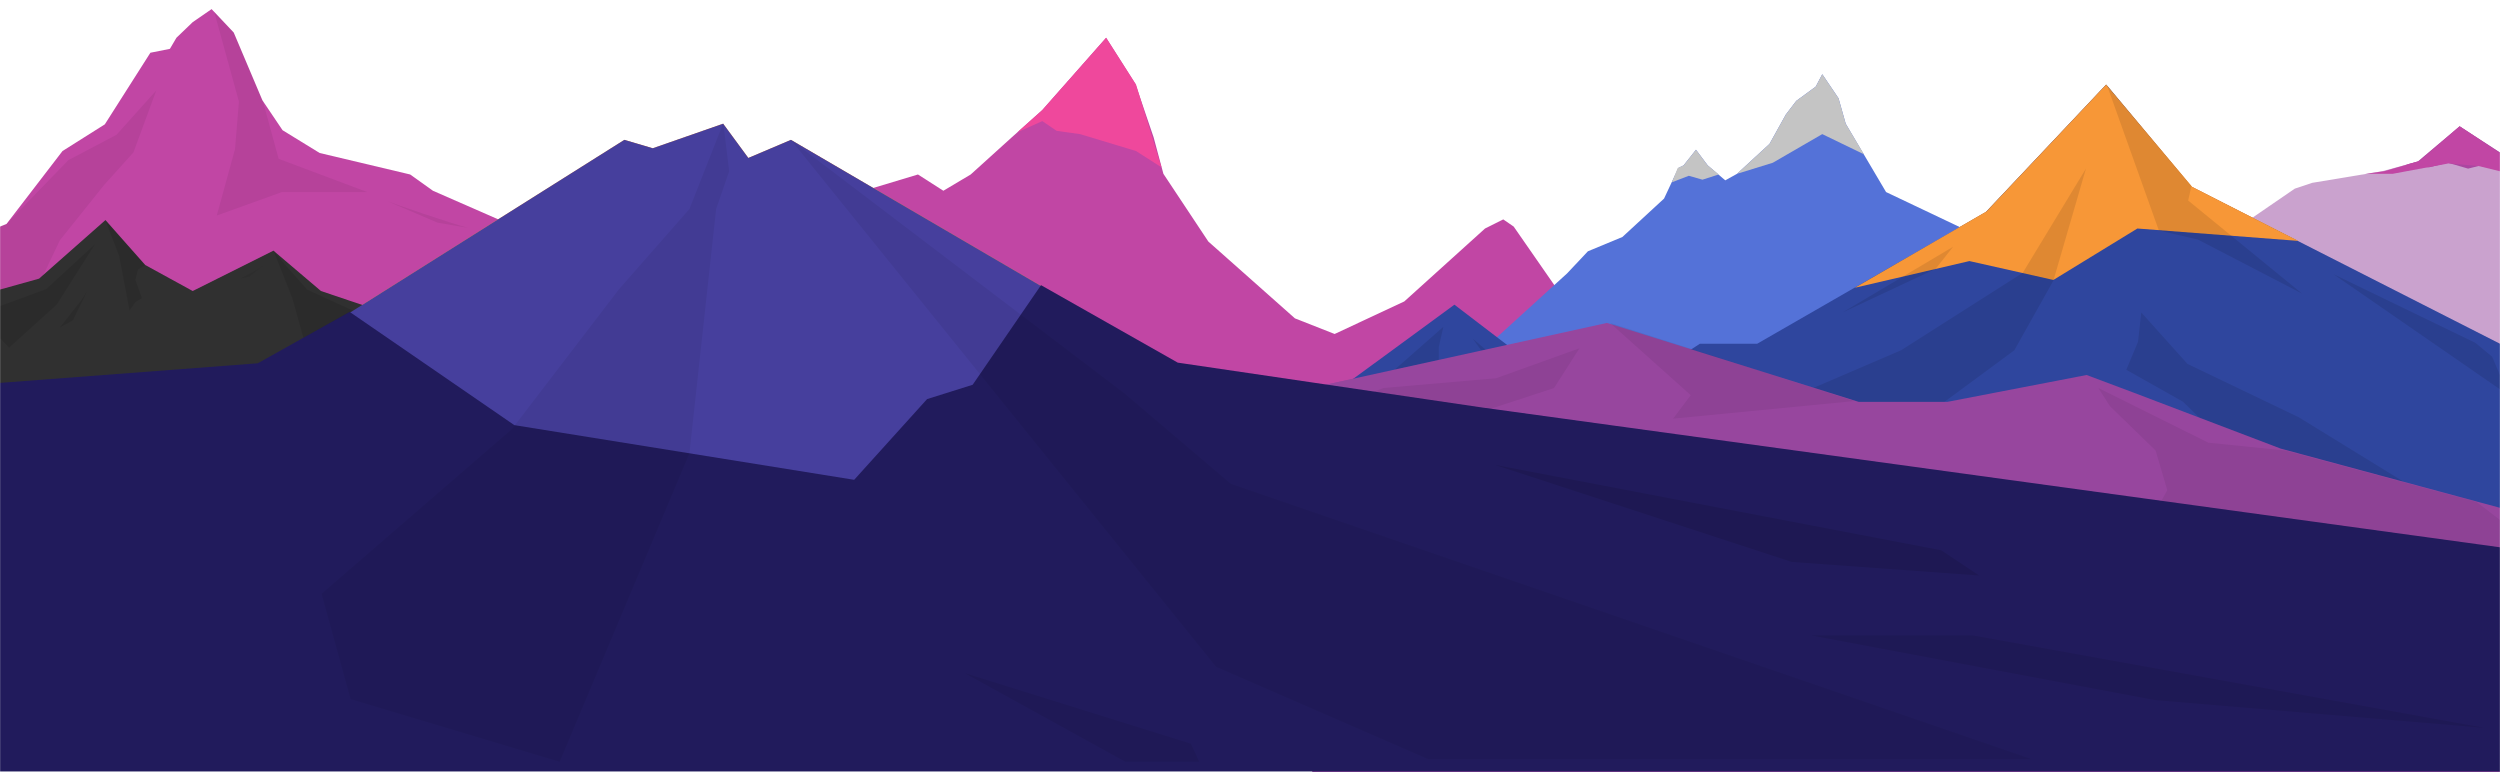 <svg width="1920" height="593" viewBox="0 0 1920 593" fill="none" xmlns="http://www.w3.org/2000/svg">
<mask id="mask0" mask-type="alpha" maskUnits="userSpaceOnUse" x="0" y="0" width="1920" height="594">
<rect width="1920" height="594" fill="#C4C4C4"/>
</mask>
<g mask="url(#mask0)">
<path d="M5 172L-59 198.5V349H1284L1162.5 174L1154.5 168.5L1140.5 175.5L1078.5 231.5L1025 256.5L994.5 244.5L928 185.5L893.5 133.5L886 105.5L872 64.5L849.5 29L800.5 84.5L777 105.5L745.5 134L724.5 146.5L705 134L527.5 187.5L484 189.5L446 186.5L393 173L332.5 146.5L315 134L245.5 117.5L217 100L201.5 77L179.5 25L162.5 7L148 17L135.5 29L130.5 37.5L115.5 40.5L80.5 95.5L48 116L5 172Z" fill="#C146A4"/>
<path d="M1857 124L1889 97L1917.5 115.5L1937.5 128.5L1915.5 124.5L1895.5 129.5L1880 125L1865.5 128.5L1848 126.5L1857 124Z" fill="#C146A4"/>
<path d="M5 172L52.5 123L89.5 103.5L120 69.5L102.5 117L80 142L46 184.5L10.5 259L-15 192L-9.5 177L5 172Z" fill="black" fill-opacity="0.06"/>
<path d="M1968.98 147.851L2017 188.419V277H1433L1543.92 219.311L1647.77 174.648L1671.59 179.115L1691.31 193.63L1762.41 144.873L1775.81 140.407L1829.5 131.5L1857 124L1889 97L1925.44 120.681L1968.98 147.851Z" fill="#97469E" fill-opacity="0.5"/>
<path d="M1512.5 200.5L1424.5 221L1525.5 162.5L1617.5 65L1683.5 143.5L1765 185L1641.5 175.5L1577 215L1512.5 200.5Z" fill="#F79737"/>
<path d="M1570.38 308.648L1920 369.794V593H1008V297.712L1234.14 248L1427.55 308.648H1570.38Z" fill="#97469E"/>
<path d="M903.967 280.692L1920 422.196V592H0V296.084L204.298 280.692L479.504 107.413L501.322 113.867L555.372 95L574.711 121.315L607.438 107.413L903.967 280.692Z" fill="#F79737"/>
<path d="M914.589 571.203L921 585H864.288L741 517L914.589 571.203Z" fill="black" fill-opacity="0.07"/>
<path d="M1490.81 422.614L1520 442L1376.05 431.561L1148 357L1490.81 422.614Z" fill="black" fill-opacity="0.1"/>
<path d="M958.354 380.681L1573 592H1109.91L946.962 521.064L628 152L876.632 311.233L958.354 380.681Z" fill="black" fill-opacity="0.04"/>
<path d="M517 227.438L481.33 159L393.147 329.598L247 456.059L269.294 536.895L429.807 585L517 227.438Z" fill="black" fill-opacity="0.04"/>
<path d="M1515.04 488L1908 559L1654.96 537.65L1391 488H1515.04Z" fill="black" fill-opacity="0.08"/>
<path d="M1791.96 210.499L1773 210.498L1901.18 263.368L1791.96 210.499Z" fill="#3C3494"/>
<path d="M1203.5 210L1087 316H1459L1580 210L1448.5 147.5L1417.5 95L1412 75.5L1399.5 57L1394.5 66.5L1379.5 77.5L1371.5 88L1359 110.5L1334 133.5L1325 138.5L1311.5 127L1302.5 115L1293 127L1289 129L1278 152.5L1246 182L1219.5 193L1203.5 210Z" fill="#5472D8"/>
<path d="M1394.5 66.5L1399.5 57L1412 75.5L1417.5 95L1431.5 118.5L1399.5 103L1361.5 125L1334 133.5L1359 110.5L1371.5 88L1379.5 77.5L1394.5 66.5Z" fill="#C4C4C4"/>
<path d="M1284 140L1288.5 129L1293 127L1302.5 115L1311.5 127L1320 134L1307.5 138L1297 135L1284 140Z" fill="#C4C4C4"/>
<path d="M1117 234L1038.5 291.5L965.5 383L1920 391V264L1683 143.5L1617.5 65L1525 163L1349.5 264H1305.5L1265.5 290L1178.5 281L1117 234Z" fill="#2F469E"/>
<path d="M1512.5 200.5L1424.5 221L1525.5 162.5L1617.5 65L1683.5 143.5L1765 185L1641.5 175.5L1577 215L1512.5 200.5Z" fill="#F79737"/>
<path d="M1680 279.5L1644.5 240L1642 262.5L1633 284L1676.5 308.5L1721 352L1846 370L1765.5 320.5L1680 279.5Z" fill="black" fill-opacity="0.1"/>
<path d="M1577 215.5L1547 269L1474.5 322.5L1400 319L1392.5 298L1460 269L1553.5 209.5L1602 129.5L1577 215.5Z" fill="black" fill-opacity="0.1"/>
<path d="M1108.5 251L1071 284L1105 276.5V266.5L1108.5 251Z" fill="black" fill-opacity="0.1"/>
<path d="M1131 260L1137.5 269H1141.5L1131 260Z" fill="black" fill-opacity="0.1"/>
<path d="M1234.14 248L1427.55 308.648H1495.5L1602.5 288L1638.5 301.5L1751.5 344.5L1920 390V593H1008V297.712L1234.14 248Z" fill="#97469E"/>
<path d="M1696 340L1611.5 298L1620.5 312L1655.5 346L1664.5 376.5L1639.5 421L1744 449L1839.5 433.5L1908 447L1952 424L1902 385.5L1755 346L1696 340Z" fill="black" fill-opacity="0.06"/>
<path d="M148 223.5L210 192.5L246.5 223.5L286.5 237L428.5 332.5H-4V223.5L30 214L81 169L111.5 203.5L148 223.5Z" fill="#303030"/>
<path d="M972 332.5L1062.5 298L1149 290.5L1213 267.5L1193.5 298L1114 324L1078.5 352L1017.5 359L961 364L972 332.5Z" fill="black" fill-opacity="0.06"/>
<path d="M35.5 222L73 187.5L43.5 234L7 267L-17.5 241.5L35.5 222Z" fill="black" fill-opacity="0.1"/>
<path d="M903.967 280.692L1920 422.196V592H0V296.084L204.298 280.692L479.504 107.413L501.322 113.867L555.372 95L574.711 121.315L607.438 107.413L903.967 280.692Z" fill="#463F9D"/>
<path d="M198 279L-19 295.5V592.5H1939.5V423L1138.5 313L904.5 278.5L799.5 219L747 295.5L712 306.5L656 368.5L395 326.5L268.5 239.5L198 279Z" fill="#211B5C"/>
<path d="M220 204.5L210 192.5L224.5 229L233 259.5L271 238.5L236 222.5L220 204.5Z" fill="black" fill-opacity="0.1"/>
<path d="M914.589 571.203L921 585H864.288L741 517L914.589 571.203Z" fill="black" fill-opacity="0.07"/>
<path d="M1490.81 422.614L1520 442L1376.05 431.561L1148 357L1490.81 422.614Z" fill="black" fill-opacity="0.1"/>
<path d="M945.354 371.681L1560 583H1096.91L933.962 512.064L607.5 107.5L863.632 302.233L945.354 371.681Z" fill="black" fill-opacity="0.06"/>
<path d="M800.5 84.5L849.5 29L872.5 65L892 128.5L872.5 116L829.5 103L811.5 100.5L800.5 93L781.5 101.5L800.5 84.5Z" fill="#EF489C"/>
<path d="M560 131.5L555.5 94.5L529.5 160.5L475.5 222L393.147 329.598L247 456.059L269.294 536.895L429.807 585L529.5 348L550 160.5L560 131.5Z" fill="black" fill-opacity="0.06"/>
<path d="M1515.04 488L1908 559L1654.96 537.65L1391 488H1515.04Z" fill="black" fill-opacity="0.08"/>
<path d="M1791.96 210.499L1926.5 303.5L1914 274L1901.18 263.368L1791.96 210.499Z" fill="black" fill-opacity="0.1"/>
<path d="M1658 177L1618 65L1683 143L1680.5 154L1768 225.5L1688 184L1658 177Z" fill="black" fill-opacity="0.1"/>
<path d="M1415 240L1500 189.5L1486.5 206.5L1415 240Z" fill="black" fill-opacity="0.1"/>
<path d="M1816.5 133.5L1831 131.5L1858.5 123.5L1889 97L1952.5 139.5L1903.5 127.5L1880.5 125.5L1837.5 133.5H1816.5Z" fill="#C146A4"/>
<path d="M111.5 203.5L81 169.5L91.5 196.5L99.5 238.5L104 232L109 229L104 215L106 207L111.5 203.5Z" fill="black" fill-opacity="0.1"/>
<path d="M46 251.5L62.5 230.5L67 223.5L56 246L46 251.5Z" fill="black" fill-opacity="0.1"/>
<path d="M184.5 214L198.5 206.5L203.5 203L191.5 212.5L184.5 214Z" fill="black" fill-opacity="0.06"/>
<path d="M1236.5 248L1298.5 303.5L1284.94 321.5L1424 308L1236.5 248Z" fill="black" fill-opacity="0.06"/>
<path d="M179.5 25L202 78L214 122L282 147.5H216.5L166.5 165.5L180.5 114.5L183.5 78L164.5 9L179.5 25Z" fill="black" fill-opacity="0.06"/>
<path d="M359.5 175C346.5 171.667 302.3 156.5 297.5 154.5L336 171L359.5 175Z" fill="black" fill-opacity="0.06"/>
</g>
</svg>
